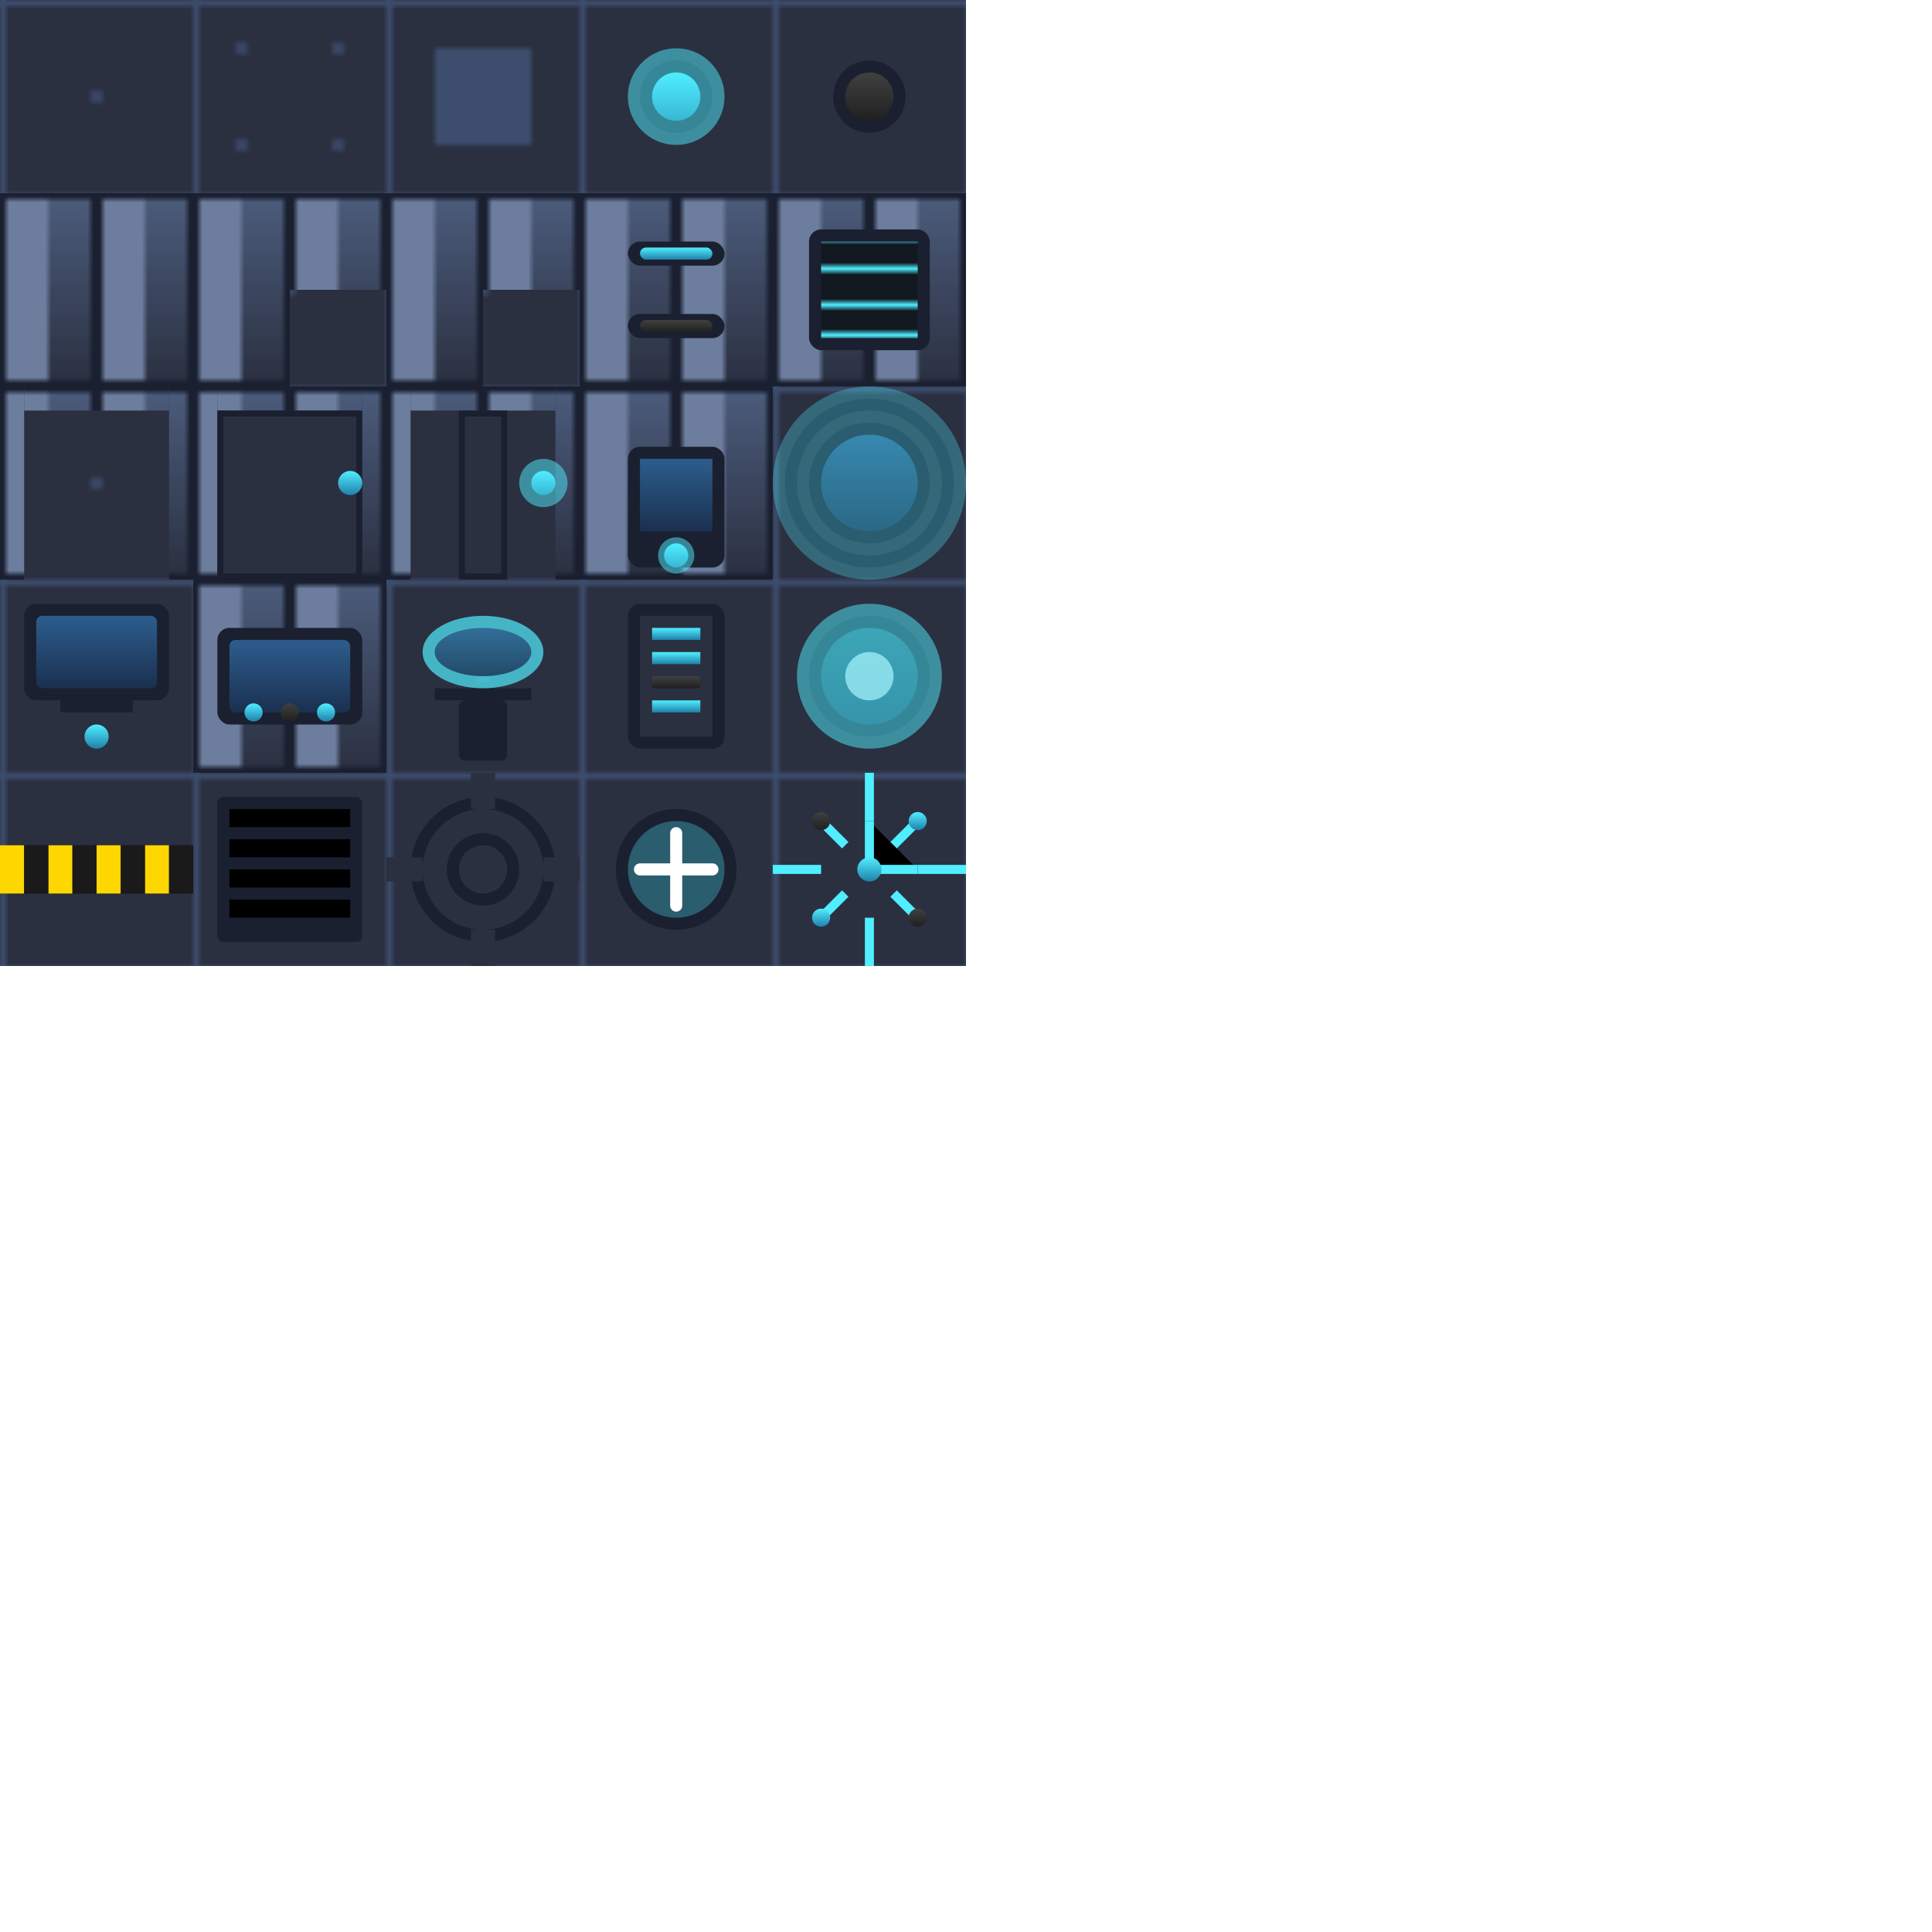 <svg xmlns="http://www.w3.org/2000/svg" viewBox="0 0 320 320" width="320" height="320">
  <!-- Color Palette -->
  <defs>
    <!-- Floor Tiles -->
    <pattern id="floor-basic" width="32" height="32" patternUnits="userSpaceOnUse">
      <rect width="32" height="32" fill="#2A3040"/>
      <circle cx="16" cy="16" r="1" fill="#3D4D6D"/>
      <rect x="0" y="0" width="32" height="1" fill="#3D4D6D"/>
      <rect x="0" y="0" width="1" height="32" fill="#3D4D6D"/>
    </pattern>
    
    <pattern id="floor-variant1" width="32" height="32" patternUnits="userSpaceOnUse">
      <rect width="32" height="32" fill="#2A3040"/>
      <circle cx="8" cy="8" r="1" fill="#3D4D6D"/>
      <circle cx="24" cy="8" r="1" fill="#3D4D6D"/>
      <circle cx="8" cy="24" r="1" fill="#3D4D6D"/>
      <circle cx="24" cy="24" r="1" fill="#3D4D6D"/>
      <rect x="0" y="0" width="32" height="1" fill="#3D4D6D"/>
      <rect x="0" y="0" width="1" height="32" fill="#3D4D6D"/>
    </pattern>
    
    <pattern id="floor-variant2" width="32" height="32" patternUnits="userSpaceOnUse">
      <rect width="32" height="32" fill="#2A3040"/>
      <rect x="8" y="8" width="16" height="16" fill="#3D4D6D33"/>
      <rect x="0" y="0" width="32" height="1" fill="#3D4D6D"/>
      <rect x="0" y="0" width="1" height="32" fill="#3D4D6D"/>
    </pattern>
    
    <!-- Wall Sections -->
    <linearGradient id="wall-gradient" x1="0%" y1="0%" x2="0%" y2="100%">
      <stop offset="0%" style="stop-color:#4D5D7D"/>
      <stop offset="100%" style="stop-color:#2A3040"/>
    </linearGradient>
    
    <linearGradient id="wall-highlight" x1="0%" y1="0%" x2="100%" y2="0%">
      <stop offset="0%" style="stop-color:#6D7D9D88"/>
      <stop offset="100%" style="stop-color:#6D7D9D00"/>
    </linearGradient>
    
    <pattern id="wall-panel" width="16" height="32" patternUnits="userSpaceOnUse">
      <rect width="16" height="32" fill="url(#wall-gradient)"/>
      <rect x="0" y="0" width="16" height="1" fill="#1A2030"/>
      <rect x="0" y="31" width="16" height="1" fill="#1A2030"/>
      <rect x="0" y="0" width="1" height="32" fill="#1A2030"/>
      <rect x="15" y="0" width="1" height="32" fill="#1A2030"/>
      <rect x="1" y="1" width="7" height="30" fill="url(#wall-highlight)"/>
    </pattern>
    
    <!-- Tech Elements -->
    <linearGradient id="tech-screen" x1="0%" y1="0%" x2="0%" y2="100%">
      <stop offset="0%" style="stop-color:#2D5D8D"/>
      <stop offset="100%" style="stop-color:#1A3050"/>
    </linearGradient>
    
    <linearGradient id="tech-light-on" x1="0%" y1="0%" x2="0%" y2="100%">
      <stop offset="0%" style="stop-color:#50EEFF"/>
      <stop offset="100%" style="stop-color:#2080AA"/>
    </linearGradient>
    
    <linearGradient id="tech-light-off" x1="0%" y1="0%" x2="0%" y2="100%">
      <stop offset="0%" style="stop-color:#404040"/>
      <stop offset="100%" style="stop-color:#202020"/>
    </linearGradient>
    
    <radialGradient id="tech-glow" cx="50%" cy="50%" r="50%" fx="50%" fy="50%">
      <stop offset="0%" style="stop-color:#50EEFF77"/>
      <stop offset="100%" style="stop-color:#50EEFF00"/>
    </radialGradient>
    
    <pattern id="terminal-screen" width="16" height="16" patternUnits="userSpaceOnUse">
      <rect width="16" height="16" fill="#121820"/>
      <rect y="2" width="16" height="1" fill="#50EEFF44"/>
      <rect y="7" width="16" height="1" fill="#50EEFF33"/>
      <rect y="12" width="16" height="1" fill="#50EEFF22"/>
    </pattern>
    
    <!-- Effects and Styles -->
    <filter id="inner-glow" x="-50%" y="-50%" width="200%" height="200%">
      <feGaussianBlur in="SourceAlpha" stdDeviation="2" result="blur"/>
      <feOffset dx="0" dy="0"/>
      <feComposite in="SourceGraphic" operator="out" result="inverse"/>
      <feFlood flood-color="#50EEFFAA" result="color"/>
      <feComposite in="color" in2="inverse" operator="in" result="shadow"/>
      <feComposite in="shadow" in2="SourceGraphic" operator="over"/>
    </filter>
    
    <filter id="soft-shadow" x="-10%" y="-10%" width="120%" height="120%">
      <feDropShadow dx="1" dy="2" stdDeviation="2" flood-color="#00000066"/>
    </filter>
  </defs>

  <!-- Floor Tiles - Row 1 -->
  <g transform="translate(0, 0)">
    <rect x="0" y="0" width="32" height="32" fill="url(#floor-basic)"/>
    <rect x="32" y="0" width="32" height="32" fill="url(#floor-variant1)"/>
    <rect x="64" y="0" width="32" height="32" fill="url(#floor-variant2)"/>
    
    <!-- Floor with indicator light -->
    <g transform="translate(96, 0)">
      <rect x="0" y="0" width="32" height="32" fill="url(#floor-basic)"/>
      <circle cx="16" cy="16" r="6" fill="#1A2030"/>
      <circle cx="16" cy="16" r="4" fill="url(#tech-light-on)"/>
      <circle cx="16" cy="16" r="8" fill="url(#tech-glow)" opacity="0.5"/>
    </g>
    
    <!-- Floor with inactive indicator -->
    <g transform="translate(128, 0)">
      <rect x="0" y="0" width="32" height="32" fill="url(#floor-basic)"/>
      <circle cx="16" cy="16" r="6" fill="#1A2030"/>
      <circle cx="16" cy="16" r="4" fill="url(#tech-light-off)"/>
    </g>
  </g>

  <!-- Wall Segments - Row 2 -->
  <g transform="translate(0, 32)">
    <!-- Straight Wall -->
    <g transform="translate(0, 0)">
      <rect x="0" y="0" width="32" height="32" fill="url(#wall-panel)"/>
    </g>
    
    <!-- Wall Corner (Inner) -->
    <g transform="translate(32, 0)">
      <rect x="0" y="0" width="32" height="32" fill="url(#floor-basic)"/>
      <rect x="0" y="0" width="16" height="32" fill="url(#wall-panel)"/>
      <rect x="16" y="0" width="16" height="16" fill="url(#wall-panel)"/>
    </g>
    
    <!-- Wall Corner (Outer) -->
    <g transform="translate(64, 0)">
      <rect x="0" y="0" width="32" height="32" fill="url(#wall-panel)"/>
      <rect x="16" y="16" width="16" height="16" fill="url(#floor-basic)"/>
    </g>
    
    <!-- Wall with Lights -->
    <g transform="translate(96, 0)">
      <rect x="0" y="0" width="32" height="32" fill="url(#wall-panel)"/>
      <rect x="8" y="8" width="16" height="4" rx="2" fill="#1A2030"/>
      <rect x="10" y="9" width="12" height="2" rx="1" fill="url(#tech-light-on)"/>
      <rect x="8" y="20" width="16" height="4" rx="2" fill="#1A2030"/>
      <rect x="10" y="21" width="12" height="2" rx="1" fill="url(#tech-light-off)"/>
    </g>
    
    <!-- Wall with Data Panel -->
    <g transform="translate(128, 0)">
      <rect x="0" y="0" width="32" height="32" fill="url(#wall-panel)"/>
      <rect x="6" y="6" width="20" height="20" rx="2" fill="#1A2030"/>
      <rect x="8" y="8" width="16" height="16" fill="url(#terminal-screen)"/>
    </g>
  </g>

  <!-- Doorways - Row 3 -->
  <g transform="translate(0, 64)">
    <!-- Door Frame -->
    <g transform="translate(0, 0)">
      <rect x="0" y="0" width="32" height="32" fill="url(#floor-basic)"/>
      <rect x="0" y="0" width="4" height="32" fill="url(#wall-panel)"/>
      <rect x="28" y="0" width="4" height="32" fill="url(#wall-panel)"/>
      <rect x="4" y="0" width="24" height="4" fill="url(#wall-panel)"/>
    </g>
    
    <!-- Electronic Door (Closed) -->
    <g transform="translate(32, 0)">
      <rect x="0" y="0" width="32" height="32" fill="url(#floor-basic)"/>
      <rect x="0" y="0" width="4" height="32" fill="url(#wall-panel)"/>
      <rect x="28" y="0" width="4" height="32" fill="url(#wall-panel)"/>
      <rect x="4" y="0" width="24" height="4" fill="url(#wall-panel)"/>
      <rect x="4" y="4" width="24" height="28" fill="#1A2030"/>
      <rect x="5" y="5" width="22" height="26" fill="#2A3040"/>
      <circle cx="26" cy="16" r="2" fill="url(#tech-light-on)"/>
    </g>
    
    <!-- Electronic Door (Open) -->
    <g transform="translate(64, 0)">
      <rect x="0" y="0" width="32" height="32" fill="url(#floor-basic)"/>
      <rect x="0" y="0" width="4" height="32" fill="url(#wall-panel)"/>
      <rect x="28" y="0" width="4" height="32" fill="url(#wall-panel)"/>
      <rect x="4" y="0" width="24" height="4" fill="url(#wall-panel)"/>
      <rect x="12" y="4" width="8" height="28" fill="#1A2030"/>
      <rect x="13" y="5" width="6" height="26" fill="#2A3040"/>
      <circle cx="26" cy="16" r="2" fill="url(#tech-light-on)"/>
      <circle cx="26" cy="16" r="4" fill="url(#tech-glow)" opacity="0.5"/>
    </g>
    
    <!-- Access Panel -->
    <g transform="translate(96, 0)">
      <rect x="0" y="0" width="32" height="32" fill="url(#wall-panel)"/>
      <rect x="8" y="10" width="16" height="20" rx="2" fill="#1A2030"/>
      <rect x="10" y="12" width="12" height="12" fill="url(#tech-screen)"/>
      <circle cx="16" cy="28" r="2" fill="url(#tech-light-on)"/>
      <circle cx="16" cy="28" r="3" fill="url(#tech-glow)" opacity="0.5"/>
    </g>
    
    <!-- Teleporter/Transport Pad -->
    <g transform="translate(128, 0)">
      <rect x="0" y="0" width="32" height="32" fill="url(#floor-basic)"/>
      <circle cx="16" cy="16" r="14" fill="#1A2030"/>
      <circle cx="16" cy="16" r="12" fill="#2A3040"/>
      <circle cx="16" cy="16" r="10" fill="#1A2030"/>
      <circle cx="16" cy="16" r="8" fill="url(#tech-screen)"/>
      <circle cx="16" cy="16" r="16" fill="url(#tech-glow)" opacity="0.3"/>
    </g>
  </g>

  <!-- Computer Terminals - Row 4 -->
  <g transform="translate(0, 96)">
    <!-- Computer Station -->
    <g transform="translate(0, 0)">
      <rect x="0" y="0" width="32" height="32" fill="url(#floor-basic)"/>
      <rect x="4" y="4" width="24" height="16" rx="2" fill="#1A2030"/>
      <rect x="6" y="6" width="20" height="12" rx="1" fill="url(#tech-screen)"/>
      <rect x="10" y="20" width="12" height="2" fill="#1A2030"/>
      <rect x="8" y="22" width="16" height="8" rx="1" fill="#2A3040"/>
      <circle cx="16" cy="26" r="2" fill="url(#tech-light-on)"/>
    </g>
    
    <!-- Wall Terminal -->
    <g transform="translate(32, 0)">
      <rect x="0" y="0" width="32" height="32" fill="url(#wall-panel)"/>
      <rect x="4" y="8" width="24" height="16" rx="2" fill="#1A2030"/>
      <rect x="6" y="10" width="20" height="12" rx="1" fill="url(#tech-screen)"/>
      <circle cx="10" cy="22" r="1.5" fill="url(#tech-light-on)"/>
      <circle cx="16" cy="22" r="1.5" fill="url(#tech-light-off)"/>
      <circle cx="22" cy="22" r="1.5" fill="url(#tech-light-on)"/>
    </g>
    
    <!-- Holographic Terminal -->
    <g transform="translate(64, 0)">
      <rect x="0" y="0" width="32" height="32" fill="url(#floor-basic)"/>
      <rect x="12" y="20" width="8" height="10" rx="1" fill="#1A2030"/>
      <rect x="8" y="18" width="16" height="2" fill="#1A2030"/>
      <ellipse cx="16" cy="12" rx="10" ry="6" fill="url(#tech-glow)" opacity="0.7"/>
      <ellipse cx="16" cy="12" rx="8" ry="4" fill="url(#tech-screen)" opacity="0.8"/>
    </g>
    
    <!-- Data Storage Unit -->
    <g transform="translate(96, 0)">
      <rect x="0" y="0" width="32" height="32" fill="url(#floor-basic)"/>
      <rect x="8" y="4" width="16" height="24" rx="2" fill="#1A2030"/>
      <rect x="10" y="6" width="12" height="20" fill="#2A3040"/>
      <rect x="12" y="8" width="8" height="2" fill="url(#tech-light-on)"/>
      <rect x="12" y="12" width="8" height="2" fill="url(#tech-light-on)"/>
      <rect x="12" y="16" width="8" height="2" fill="url(#tech-light-off)"/>
      <rect x="12" y="20" width="8" height="2" fill="url(#tech-light-on)"/>
    </g>
    
    <!-- Energy Core -->
    <g transform="translate(128, 0)">
      <rect x="0" y="0" width="32" height="32" fill="url(#floor-basic)"/>
      <circle cx="16" cy="16" r="10" fill="#1A2030"/>
      <circle cx="16" cy="16" r="8" fill="url(#tech-light-on)" opacity="0.3">
        <animate attributeName="opacity" values="0.3;0.8;0.3" dur="4s" repeatCount="indefinite"/>
      </circle>
      <circle cx="16" cy="16" r="4" fill="#FFFFFF" opacity="0.7">
        <animate attributeName="opacity" values="0.7;1;0.7" dur="2s" repeatCount="indefinite"/>
      </circle>
      <circle cx="16" cy="16" r="12" fill="url(#tech-glow)" opacity="0.5">
        <animate attributeName="opacity" values="0.5;0.7;0.5" dur="3s" repeatCount="indefinite"/>
      </circle>
    </g>
  </g>

  <!-- Decorative Elements - Row 5 -->
  <g transform="translate(0, 128)">
    <!-- Warning Stripes -->
    <g transform="translate(0, 0)">
      <rect x="0" y="0" width="32" height="32" fill="url(#floor-basic)"/>
      <rect x="0" y="12" width="32" height="8" fill="#1A1A1A"/>
      <rect x="0" y="12" width="4" height="8" fill="#FFD700"/>
      <rect x="8" y="12" width="4" height="8" fill="#FFD700"/>
      <rect x="16" y="12" width="4" height="8" fill="#FFD700"/>
      <rect x="24" y="12" width="4" height="8" fill="#FFD700"/>
      <rect x="4" y="12" width="4" height="8" fill="#1A1A1A"/>
      <rect x="12" y="12" width="4" height="8" fill="#1A1A1A"/>
      <rect x="20" y="12" width="4" height="8" fill="#1A1A1A"/>
      <rect x="28" y="12" width="4" height="8" fill="#1A1A1A"/>
    </g>
    
    <!-- Ventilation Grill -->
    <g transform="translate(32, 0)">
      <rect x="0" y="0" width="32" height="32" fill="url(#floor-basic)"/>
      <rect x="4" y="4" width="24" height="24" rx="1" fill="#1A2030"/>
      <rect x="6" y="6" width="20" height="3" fill="#000000"/>
      <rect x="6" y="11" width="20" height="3" fill="#000000"/>
      <rect x="6" y="16" width="20" height="3" fill="#000000"/>
      <rect x="6" y="21" width="20" height="3" fill="#000000"/>
    </g>
    
    <!-- Pipe Junction -->
    <g transform="translate(64, 0)">
      <rect x="0" y="0" width="32" height="32" fill="url(#floor-basic)"/>
      <circle cx="16" cy="16" r="12" fill="#1A2030"/>
      <circle cx="16" cy="16" r="10" fill="#2A3040"/>
      <rect x="0" y="14" width="6" height="4" fill="#2A3040"/>
      <rect x="26" y="14" width="6" height="4" fill="#2A3040"/>
      <rect x="14" y="0" width="4" height="6" fill="#2A3040"/>
      <rect x="14" y="26" width="4" height="6" fill="#2A3040"/>
      <circle cx="16" cy="16" r="6" fill="#1A2030"/>
      <circle cx="16" cy="16" r="4" fill="#2A3040"/>
    </g>
    
    <!-- Interactive Object Indicator -->
    <g transform="translate(96, 0)">
      <rect x="0" y="0" width="32" height="32" fill="url(#floor-basic)"/>
      <circle cx="16" cy="16" r="10" fill="#1A203033"/>
      <circle cx="16" cy="16" r="8" fill="url(#tech-glow)" opacity="0.3">
        <animate attributeName="opacity" values="0.3;0.6;0.3" dur="2s" repeatCount="indefinite"/>
        <animate attributeName="r" values="8;9;8" dur="2s" repeatCount="indefinite"/>
      </circle>
      <path d="M16,10 L16,22 M10,16 L22,16" stroke="#FFFFFF" stroke-width="2" stroke-linecap="round"/>
    </g>
    
    <!-- Circuit Pattern -->
    <g transform="translate(128, 0)">
      <rect x="0" y="0" width="32" height="32" fill="url(#floor-basic)"/>
      <path d="M0,16 H8 M16,0 V8 M24,16 H32 M16,24 V32 M8,8 L12,12 M20,12 L24,8 M24,24 L20,20 M12,20 L8,24" stroke="#50EEFF44" stroke-width="1.5"/>
      <path d="M16,8 V16 H24" stroke="#50EEFF66" stroke-width="1.5"/>
      <circle cx="16" cy="16" r="2" fill="url(#tech-light-on)"/>
      <circle cx="8" cy="8" r="1.5" fill="url(#tech-light-off)"/>
      <circle cx="24" cy="8" r="1.5" fill="url(#tech-light-on)"/>
      <circle cx="8" cy="24" r="1.5" fill="url(#tech-light-on)"/>
      <circle cx="24" cy="24" r="1.5" fill="url(#tech-light-off)"/>
    </g>
  </g>
</svg>
